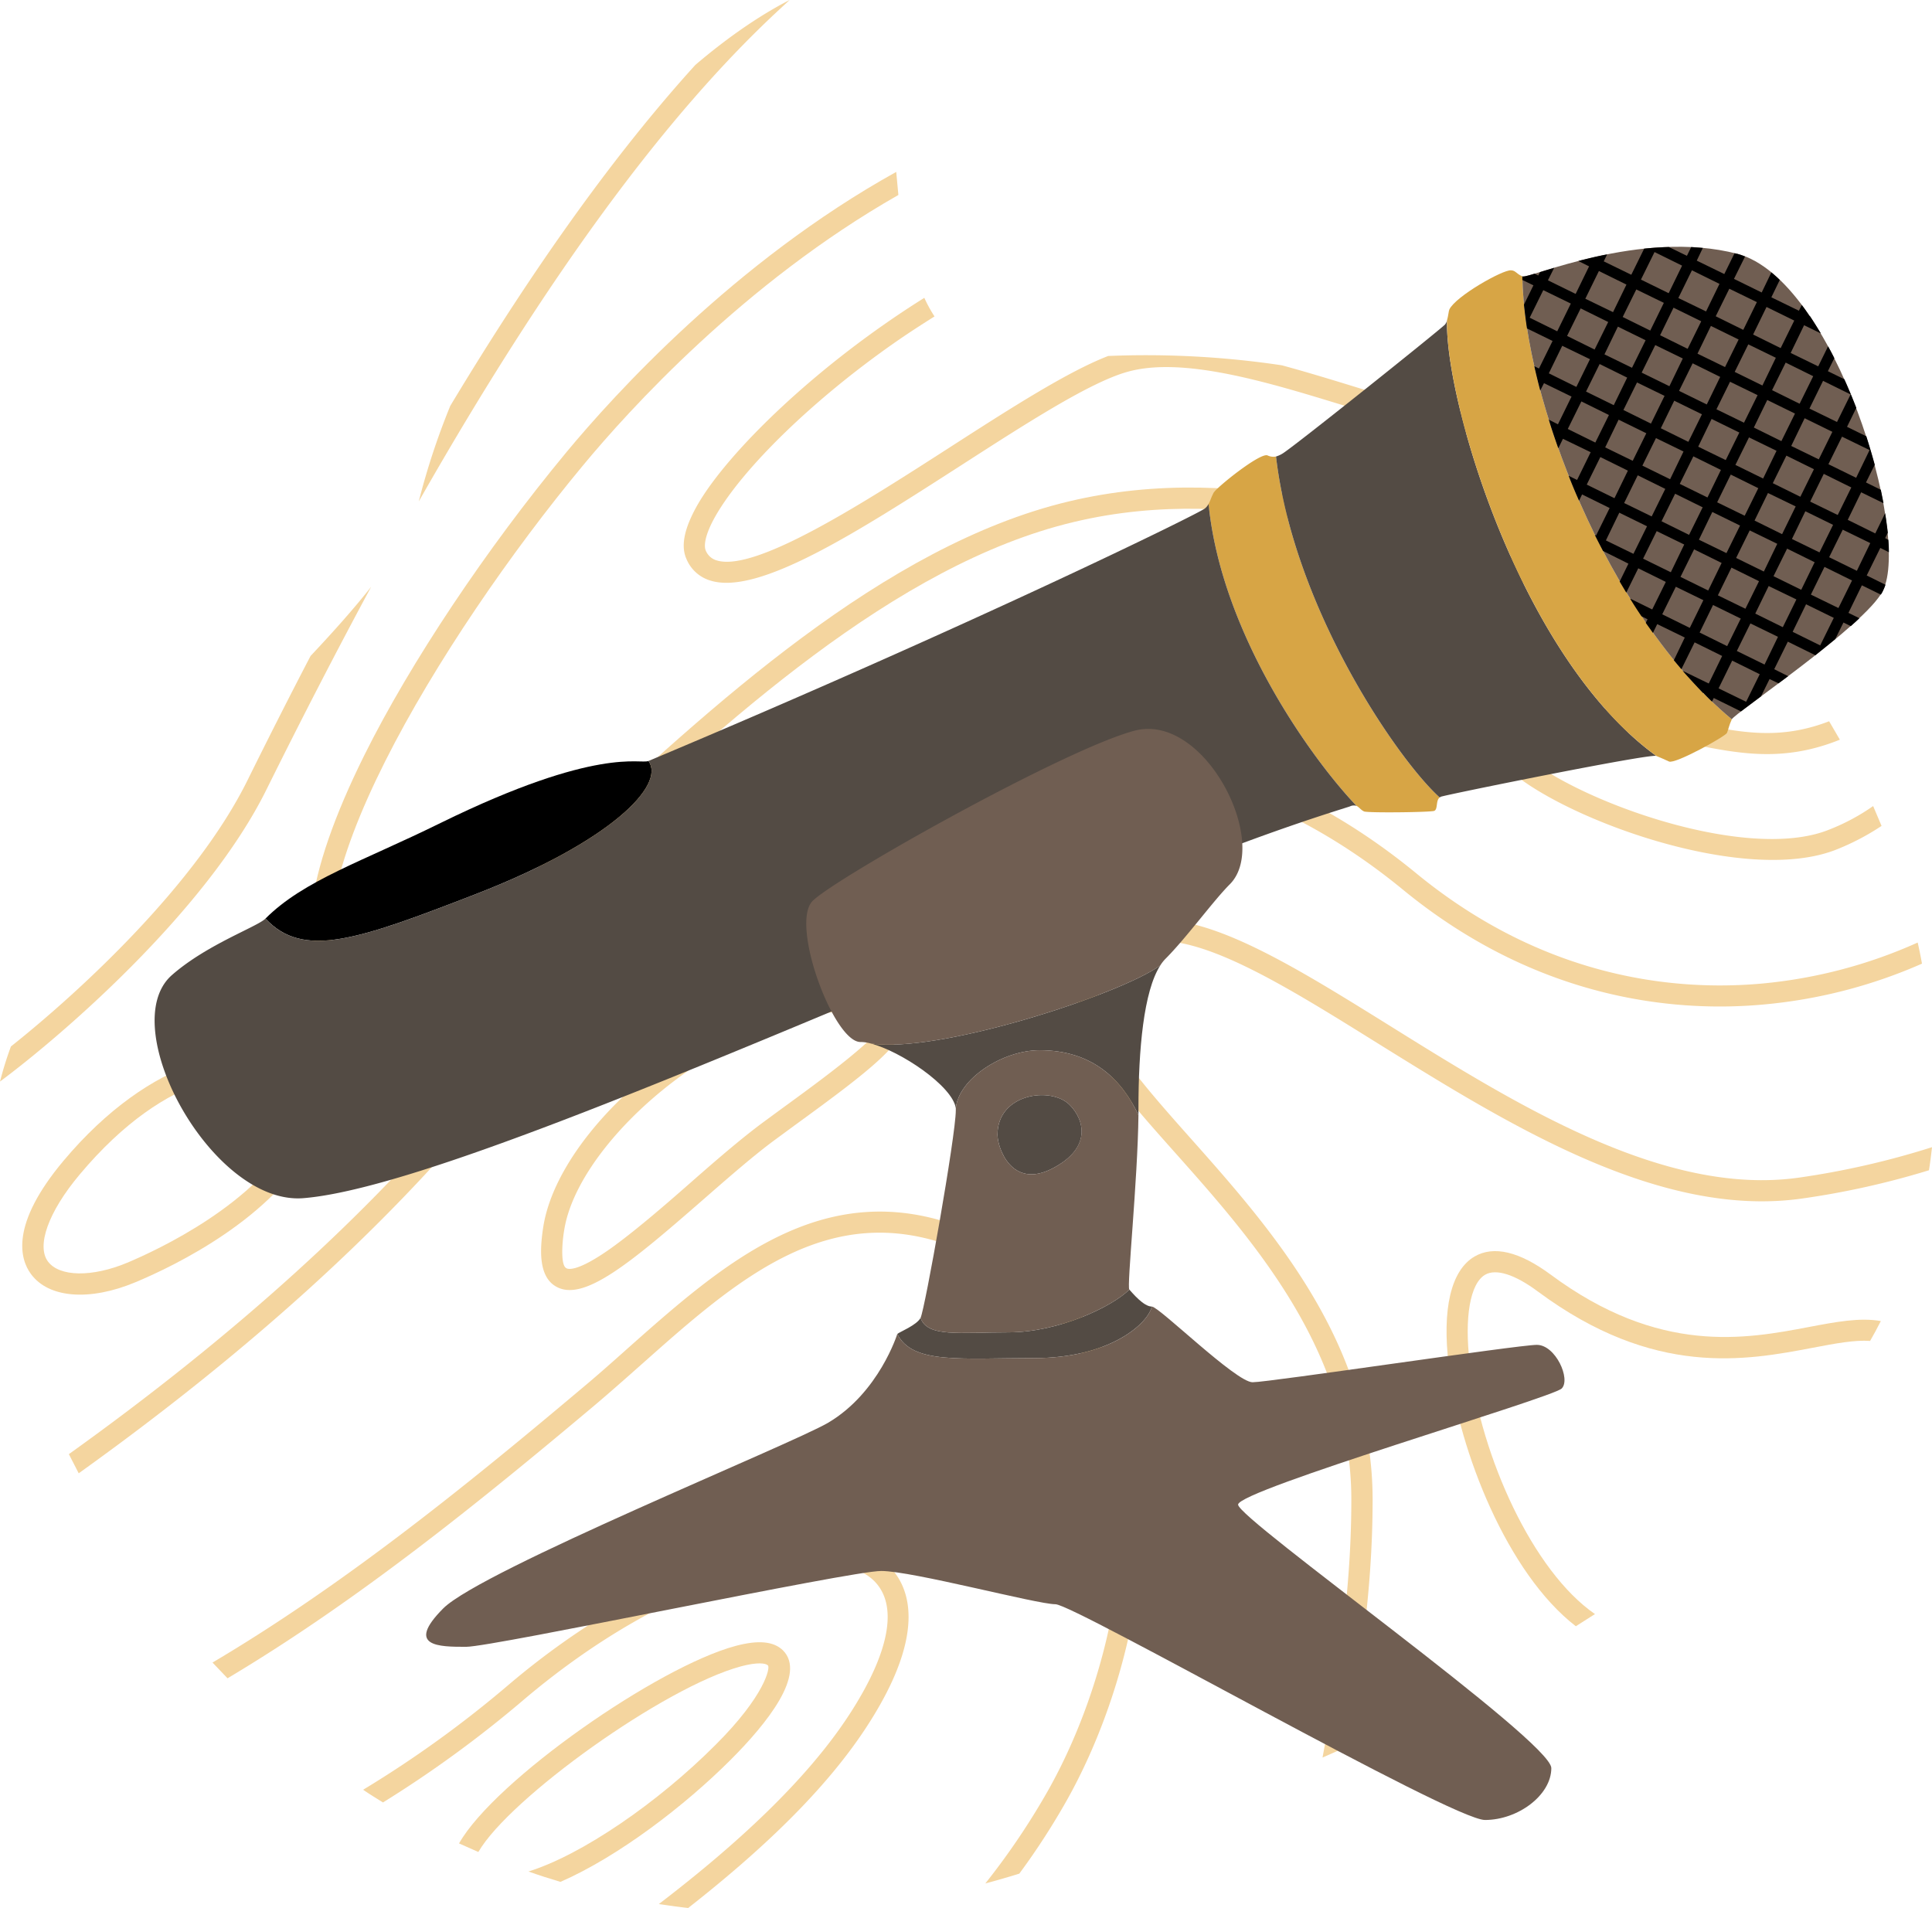 <svg xmlns="http://www.w3.org/2000/svg" width="1080" height="1066.6" viewBox="0 0 1080 1066.6" style=""><g><g data-name="Layer 2"><g fill="#f4d59f"><path d="M437.7 922.6c-5.2-5.1-13.8-5.9-26.5-2.5-43.4 11.6-134.5 75-154.6 110.4l10.8 4.8c17.3-30 104-92.3 146.9-103.8 9-2.4 13.7-1.8 15-.5s-1.7 16.9-29.3 44.4c-32.3 32.4-74.9 61.6-104.6 70.8 5.9 2.1 11.8 4 17.9 5.8 32.3-14.1 69.4-42.5 95.1-68.2 20.6-20.6 42.4-48 29.3-61.2z"></path><path d="M627.1 776.6c-15.4-43-45.2-73.3-88.6-90.1-77.8-30.2-133.9 19.6-188.1 67.7-8.5 7.6-17.4 15.5-26.2 22.8-64.6 54.4-132.6 109.3-205.4 152.4l8.4 8.8c72.6-43.3 140.2-98 204.6-152.1 8.9-7.5 17.8-15.4 26.5-23.1 53.9-47.9 104.8-93.1 175.9-65.5 40 15.5 67.5 43.5 81.7 83.1 25.3 70.4 3.2 161.3-29.9 220.1a404 404 0 0 1-35.2 52.2c6.3-1.7 12.6-3.5 19-5.5a398.1 398.1 0 0 0 26.5-40.9c34.4-61.1 57.3-155.9 30.8-229.9z"></path><path d="M1011.3 741.8c-35.3 6.7-83.6 15.9-144.5-29.3-17.5-12.9-31.8-16.3-42.5-10.1-13.2 7.7-18.3 29.4-14.4 61.1 5.8 47.5 32.5 115.9 71 145.6l10.7-6.8c-34.7-23.9-63.6-87.8-70-140.2-3.1-25.6.2-44.6 8.6-49.5 6.1-3.5 16.6-.2 29.5 9.4 65.1 48.3 116.4 38.5 153.8 31.4 12.6-2.4 23.2-4.4 31.9-3.8 2.1-3.6 4.1-7.4 6-11.1-11.7-2.1-25.3.5-40.1 3.3z"></path><path d="M776.4 573.1c-68.5-42.6-127.7-79.4-161-46.1s1 71.9 40.7 116.5c44.3 49.7 99.3 111.6 99.3 194.9 0 55-8.7 104.2-16.1 144.1l13.1-5.8c7.1-38.9 14.9-85.9 14.9-138.3 0-87.7-56.8-151.5-102.4-202.8-42.5-47.7-65.4-76-41.1-100.2 26.6-26.7 82.1 7.8 146.3 47.8 74 46 157.8 98.1 237.3 86.8a461.2 461.2 0 0 0 70.9-15.8c.7-4.2 1.2-8.6 1.7-12.9a460.7 460.7 0 0 1-74.3 17c-75.2 10.7-157.1-40.2-229.3-85.2z"></path><path d="M484.2 965.7c36.7-56.1 22.7-81.5 11.2-91.7-35.4-31.3-129.9-1-210.7 67.5a620.2 620.2 0 0 1-81.7 59c3.6 2.5 7.4 4.8 11.1 7.1a646 646 0 0 0 78.3-57.1c38.8-33 81.4-57.7 119.9-69.5 34-10.5 62.1-9.8 75.3 1.8 15 13.3 10.3 40.4-13.3 76.4s-62.3 71.8-106 105.2c5.4.8 10.9 1.6 16.4 2.2 40.8-32 76.4-65.6 99.5-100.9z"></path><path d="M390.1 281.9c-7.5 13.1-9.7 23.1-6.4 30.5a20.9 20.9 0 0 0 13.6 12.2c26.9 8.2 81.7-27 139.7-64.3 37.1-23.9 72.2-46.5 93.1-52.4 31-8.8 78.4 5.7 120.2 18.5 38.1 11.7 69.4 21.3 84.6 12.2-6.5-2.9-13.1-5.7-19.8-8.3-15.5-1.1-39.4-8.4-61.4-15.2-12.1-3.7-24.6-7.5-37.2-10.9a513.1 513.1 0 0 0-97-5.2c-22.6 8.7-54.9 29.4-88.9 51.3-48.2 31-108.2 69.6-129.9 63a9.4 9.4 0 0 1-6.2-5.6c-.6-1.3-1.8-6.6 5.8-19.8 15.6-26.8 54.2-64.3 98.6-95.5 7.8-5.5 15.7-10.6 23.5-15.5a79.4 79.4 0 0 1-5.7-10.4c-59.5 37.2-109.3 85.6-126.6 115.4z"></path><path d="M494.1 556.6c-29-8.2-68.3 1.5-107.8 26.8-44.9 28.6-77.3 68.8-82.6 102.4-1.8 11.7-3.1 27.8 7.3 33.5 15.3 8.5 41.2-13 82.2-48.8 14.1-12.3 28.6-25 40.8-33.9l9.8-7.2c42.6-31 64.8-47.9 62.3-61.9-.7-3.6-3.3-8.4-12-10.9zm-57.3 63.3l-9.8 7.2c-12.5 9.2-27.3 22-41.5 34.5s-31.3 27.2-44.4 36.5c-18.4 13-23.5 11.4-24.4 10.9s-2.4-1.6-2.4-9.5a77.6 77.6 0 0 1 1.1-11.9c4.7-29.9 35.8-67.8 77.2-94.3 36.2-23.1 72.9-32.5 98.3-25.3 2.9.8 3.6 1.7 3.6 1.7 1.1 7.4-35.7 34.2-57.7 50.2z"></path><path d="M316.7 252.7c-45 54.3-87.3 117.7-113 169.4-33.8 68.1-39.4 114.1-16.6 136.9 24.8 24.8 72.8-20 139.3-81.8 77.4-72 173.6-161.6 273.9-185.4 95.1-22.7 188.6 11.5 263.8 38.9 52.3 19.1 95.4 34.8 127.7 28.6l-8.9-10.8c-29.2 2.3-69.5-12.4-114.7-28.9-76.7-28-172.1-62.8-270.7-39.3-103.3 24.6-200.8 115.3-279.1 188.2-57 53-106.2 98.8-122.9 82.1-41.7-41.7 51.1-194.9 130.3-290.3 25.5-30.8 90.1-102.2 176.4-151.3L501 96.1c-90.3 50.1-157.9 124.8-184.3 156.6z"></path><path d="M945.3 403.8c-20.4-4.2-43.5-9-74-8.8-22.1.2-34 4.2-37.5 12.7-2.5 6.1 0 13 7.3 20.4 27.9 27.9 133.7 67.9 186 46.6a136.1 136.1 0 0 0 24.7-13l-4.7-11.1a116.8 116.8 0 0 1-24.4 13.1c-47.5 19.4-147.8-18.5-173.2-44-4.5-4.5-4.9-7-4.7-7.5s2.4-5.2 26.6-5.4c29.2-.1 51.7 4.5 71.5 8.6 28.6 5.9 53.6 11 85.6-1.9l-6-10.3c-28 10.8-49.9 6.3-77.2.6z"></path><path d="M272.1 617.2c82.9-100.8 174.6-164.5 265-184.1 87.5-18.9 172.9 3.3 247.1 64.2s150.4 68.8 200.9 64.3a282.5 282.5 0 0 0 89.3-22.9c-.7-3.9-1.5-7.9-2.4-11.8a273.6 273.6 0 0 1-87.9 23c-48.4 4.2-121-3.1-192.4-61.7-77.1-63.3-166-86.4-257.1-66.6-93.1 20.2-187 85.2-271.6 188.1-56.5 68.6-131.9 136.9-224.5 203.2l5.5 10.7c94-67.3 170.6-136.6 228.1-206.4z"></path><path d="M165.8 597c-26.9-18-81.7-6-130.3 51.9-30 35.8-24.3 55-18.2 63.3 9.9 13.5 32.8 15.3 58.4 4.6 22.5-9.4 77.3-36 99.6-78.8 8.2-15.6 4.5-31.7-9.5-41zm-.9 35.5c-21.2 40.6-77.2 66.4-93.8 73.4-19.7 8.2-37.9 7.9-44.3-.7s-.1-27.4 17.8-48.7c49.5-59 96.6-61.8 114.7-49.7 8.9 6 11 15.4 5.6 25.7z"></path><path d="M435.9 5.1l5.5-5.1C425 8.4 407 20.7 388.7 36.3c-44.1 48.6-89.6 111.8-137 190.6a402 402 0 0 0-17.6 53.4C305.6 154.7 372.2 64 435.9 5.1z"></path><path d="M149 441.3Q178.9 381 207.5 328c-9.5 12.1-21.1 25.1-33.9 38.7q-17.4 33.4-35.2 69.4C109.6 494.5 44.6 554.4 6.1 585A201.3 201.3 0 0 0 0 604.6c35.9-26.7 115.7-95.9 149-163.3z"></path></g><path d="M148.4 513.5c21.2 22.8 51.8 11.8 117.9-13.8 74.8-29.1 105.9-60.7 96.2-74.3-4.7 2-28.4-8.4-116.1 34.6-43.8 21.6-76.5 32-98 53.5z"></path><path d="M713.3 255.2a7.5 7.5 0 0 1-4.7-.6c-4-1.9-28.7 18-30.2 20.9s-1.7 4.2-2.8 6.2c7.2 72.9 58 142.9 82.7 168.8 1.5.7 2.3 2.2 4.2 3.1s37 .5 39.2-.3.8-5.8 3.1-7.5c-22.6-20.2-81.5-104.8-91.5-190.6z" fill="#d7a545"></path><path d="M713.3 255.2c10 85.8 68.9 170.4 91.5 190.6l.6-.4c3.2-1.2 117.2-24.3 120.5-22.8-76.3-55.3-118.3-199.3-117-243.6a6 6 0 0 1-1.1 2.4c-3 3.1-86.2 69.7-91.1 72.3a15.6 15.6 0 0 1-3.4 1.5z" fill="#534b44"></path><path d="M758.3 450.5c-24.7-25.9-75.5-95.9-82.7-168.8a7.9 7.9 0 0 1-2 2.5c-2.6 2.5-129.1 64.7-311.1 141.2 9.7 13.6-21.4 45.2-96.2 74.3-66.1 25.6-96.7 36.6-117.9 13.8-4.6 4.6-32.8 14.5-52.2 31.5-32.5 28.2 22.3 128.8 73.3 124.8 77.8-6.2 304.6-110.8 490.2-185 55.2-22.1 90.2-32.4 94.9-34a5 5 0 0 1 3.7-.3z" fill="#534b44"></path><path d="M808.9 179c-1.3 44.3 40.7 188.3 117 243.6 3.3 1.4 3.7 1.5 7.1 3.1s31.6-14.1 32.4-16 1.1-4.2 2.7-7.6C897.7 343.7 851.9 221.9 851 154.5c-3.6-1.6-3.6-3.2-6.3-3.4-4.6-.4-31 14.5-34.5 21.9-.4.8-.6 3.7-1.3 6z" fill="#d7a545"></path><path d="M971.2 141.9c-54.1-14.1-116.7 14.2-120.2 12.6.9 67.4 46.7 189.2 117.1 247.6 1.5-3.4 74.6-52.4 84.4-71.8 16-31.8-27.2-174.2-81.3-188.4z" fill="#705e52"></path><path d="M1030.5 348l-4.6 9.3-11.1 9-15.4-7.6-7.6 15.4 7.8 3.9-5.4 4-5-2.4-4.8 9.7-11.2 8.4-15.2-7.5-1 2q-2.2-2.1-4.5-4.5v-.2l-.6-.2c-3.8-4-7.6-8.1-11.3-12.3l14.6 7.1 7.5-15.4-15.4-7.6-7.4 15-4.2-5 6.1-12.7-15.4-7.5-2.4 4.9-4-5.6 1-2-3.4-1.7c-2.2-3.2-4.3-6.5-6.4-9.9l12.4 6.1 7.6-15.4-15.4-7.6-6.7 13.6-3.7-6.2 4.9-10-14.2-7.1c-1.5-2.9-3.1-5.9-4.6-9l.7.4 7.6-15.4-15.4-7.6-1.7 3.5c-2.1-4.7-4-9.3-5.8-13.9l4.7 2.3 7.6-15.5-15.5-7.5-2.6 5.3c-1.9-5.4-3.7-10.7-5.3-16l5.1 2.6 7.6-15.5-15.4-7.5-2.1 4.1c-1.2-4.6-2.3-9.1-3.3-13.6l2.6 1.3 7.6-15.4-14.3-7c-.7-4.6-1.2-9-1.7-13.3l5.3-10.8-6.2-3v-2c.6.3 3-.3 6.8-1.5l2.1 1 1-1.9 7.9-2.4-3.5 7 15.5 7.6 7.5-15.4-6-3c5-1.3 10.4-2.6 16.1-3.7l-1.9 3.9 15.4 7.5 7.2-14.6q6.8-.7 13.8-.9L943 143l2.4-4.9 6.5.5-3.4 7.1 15.4 7.5 5.7-11.6 1.6.3a36.6 36.6 0 0 1 4.3 1.5l-6.2 12.5 15.5 7.6 5.4-11.2a61.4 61.4 0 0 1 4.7 4.2l-4.7 9.7 15.4 7.5 1.6-3.2c1.4 1.8 2.7 3.7 4 5.6v.3l.5.2c2.1 3.1 4.1 6.4 6.2 9.8l-9.4-4.6-7.5 15.5 15.4 7.5 5.5-11.2c1.2 2.1 2.4 4.4 3.5 6.6l-3.6 7.3 9.2 4.5c2.4 5.3 4.6 10.6 6.7 16l-5.2 10.6 10.8 5.3c1.7 5.4 3.3 10.7 4.7 15.9l-4.9 9.9 8.3 4.1 1.5 7.5-12.5-6.1-7.5 15.4 15.4 7.6 5.5-11.3c.6 3.7 1.1 7.4 1.5 10.9l-1.5 3 1.8 1q.3 3.6.3 6.9l-4.8-2.4-7.6 15.4 10.5 5.2a26.7 26.7 0 0 1-1.4 3.4 11.3 11.3 0 0 1-1.2 2.1l-10.6-5.2-7.5 15.4 6.1 3c-1.5 1.5-3.1 2.9-4.8 4.4zm-13 12.8l7.6-15.4-15.5-7.6-7.5 15.4zm-57.6-80l15.4 7.5 7.6-15.4-15.4-7.6zm12.4-39l-15.5-7.6-7.5 15.5 15.4 7.5zm-15.1 44.4l-7.5 15.5 15.4 7.5 7.6-15.4zm4.8-23.5l-15.4-7.6-7.6 15.4 15.5 7.6zm-20.9-10.3l-15.4-7.5-7.6 15.4 15.5 7.6zm-10.6-31.1l-15.4-7.5-7.6 15.4 15.4 7.6zm-2.1 18.1l15.4 7.6 7.6-15.4-15.5-7.6zm25.7-13.3l7.5-15.4-15.4-7.6-7.6 15.4zm5.4 2.7l15.4 7.5 7.6-15.4-15.4-7.5zm10.6 31.1l15.5 7.6 7.5-15.5-15.4-7.5zm10.7 31.1l15.4 7.6 7.6-15.5-15.5-7.5zm-2.7 5.5l-7.6 15.4 15.5 7.6 7.5-15.5zm-10.2 20.8l-7.6 15.5 15.4 7.5 7.6-15.4zm-5.5-2.6l-15.4-7.6-7.6 15.4 15.5 7.6zm-10.6-31.1l-15.4-7.6-7.6 15.4 15.4 7.6zm-20.9-10.3l-15.4-7.6-7.6 15.5 15.4 7.5zm-10.6-31.1l-15.5-7.6-7.5 15.5 15.4 7.5zm-10.7-31.1l-15.4-7.6-7.6 15.4 15.5 7.6zm2.7-5.5l7.6-15.4-15.5-7.6-7.5 15.5zm5.4 2.7l15.5 7.6 7.5-15.5-15.4-7.5zm25.7-13.3l7.6-15.4-15.5-7.6-7.5 15.4zm5.5 2.7l15.4 7.5 7.6-15.4-15.5-7.6zm20.8 10.2l15.5 7.6 7.5-15.5-15.4-7.5zm10.7 31.1l15.4 7.6 7.6-15.4-15.5-7.6zm20.9 10.3l15.4 7.5 7.6-15.4-15.5-7.6zm-2.7 5.4l-7.6 15.4 15.4 7.6 7.6-15.4zm3.1 46.6l15.4 7.5 7.6-15.4-15.5-7.6zm-2.7 5.4l-7.6 15.4 15.5 7.6 7.5-15.4zm5.2 28.4l-15.5-7.5-7.5 15.4 15.4 7.6zM993.9 356l-15.4-7.5-7.6 15.4 15.5 7.6zm-33.2 28.8l15.4 7.5 7.6-15.4-15.4-7.6zm4.8-23.6l7.6-15.4-15.5-7.6-7.5 15.4zm-36.3-17.8l15.4 7.6 7.6-15.5-15.4-7.5zm4.8-23.5l7.5-15.5-15.4-7.5-7.6 15.4zm-36.3-17.8l15.4 7.5 7.6-15.4-15.5-7.6zM887 270.9l15.5 7.6 7.5-15.4-15.4-7.6zm-10.6-31.1l15.4 7.6 7.6-15.4-15.4-7.6zm-10.6-31.1l15.4 7.6 7.6-15.5-15.5-7.5zm-3.1-46.5l-7.6 15.4 15.4 7.6 7.6-15.5zm13.3 25.6l15.4 7.6L899 180l-15.4-7.6zm17.8-36.3l-7.6 15.5 15.5 7.5 7.5-15.4zm13.3 25.7l15.4 7.6 7.6-15.5-15.4-7.5zm17.8-36.3l-7.6 15.4 15.5 7.6 7.5-15.4zm20.9 10.2l-7.6 15.5 15.5 7.5 7.5-15.4zm20.9 10.3l-7.6 15.4 15.4 7.6 7.6-15.5zm36.3 17.8l-15.5-7.6L980 187l15.4 7.6zm-4.8 23.5l-7.6 15.4 15.4 7.6 7.6-15.4zm36.3 17.8l-15.4-7.6-7.6 15.5 15.4 7.5zm10.6 31.1l-15.4-7.5-7.6 15.4 15.5 7.6zm-10.2 20.9l-15.4-7.6-7.6 15.5 15.4 7.5zm10.6 31.1l-15.4-7.5-7.6 15.4 15.5 7.6zm-10.2 20.9l-15.4-7.6-7.6 15.5 15.4 7.5z"></path><g><path d="M557.6 634.3c0 7.5 8 30.5 30.5 19s18.1-27.4 9.8-35.7c-10.4-10.4-40.3-6.3-40.3 16.7z" fill="#534b44"></path><path d="M648.6 539.7c-22.5 16.3-124.2 49.5-162 43.6 16.7 4.2 45.9 23.8 47.7 36.2 1.6-16.5 26.2-32.4 46.9-32.4 29.8 0 46 16.7 55.2 36.2v-3.7c0-32.8 2.9-65.5 12.2-79.9z" fill="#534b44"></path><path d="M514.6 736.7c-2.1 4.1-12 8-13 9 8.4 17 35.3 13.5 76.7 13.5s63.1-18.7 65.6-28.8c-4.7 0-11-7.8-12.6-9.5-9.7 9.7-39.7 23.9-67.4 23.9s-45.6 2.9-49.3-8.1z" fill="#534b44"></path><path d="M247.8 899.1c-21.4 21.5-2.3 21.5 12.8 21.5s214.6-42.4 232-42.4 87 18.6 97.4 18.6 221.6 120.6 240.1 120.6 37.1-13.9 37.1-29-175.1-139.2-175.1-147.3 175.7-59.7 180.9-64.9-3.4-24.4-13.9-24.4-149.6 20.9-158.9 20.9-52.3-42.3-56.3-42.3c-2.5 10.1-24.1 28.8-65.6 28.8s-68.3 3.5-76.7-13.5c0 0-10.2 32.8-38.6 49.6-20.5 12.1-193.7 82.4-215.2 103.8z" fill="#705e52"></path><path d="M454.3 503.6c-12.8 12.7 11.6 78.9 26.7 78.9a20.4 20.4 0 0 1 5.6.8c37.8 5.9 139.5-27.3 162-43.6a21.6 21.6 0 0 1 2.9-3.7c11.6-11.6 26.7-32.4 36-41.7 22.8-22.9-14-96.3-53.4-85.8s-167 82.3-179.8 95.1z" fill="#705e52"></path><path d="M534.3 619.5v1.2c0 14-17.3 111.4-19.7 116 3.7 11 21.7 8.1 49.3 8.1s57.7-14.2 67.4-23.9c-1.5-1.4 4.7-61.1 5.1-97.6-9.2-19.5-25.4-36.2-55.2-36.2-20.7 0-45.3 15.9-46.9 32.4zm53.8 33.8c-22.5 11.5-30.5-11.5-30.5-19 0-23 29.9-27.1 40.3-16.7 8.3 8.3 12.6 24.2-9.8 35.7z" fill="#705e52"></path></g></g></g></svg>